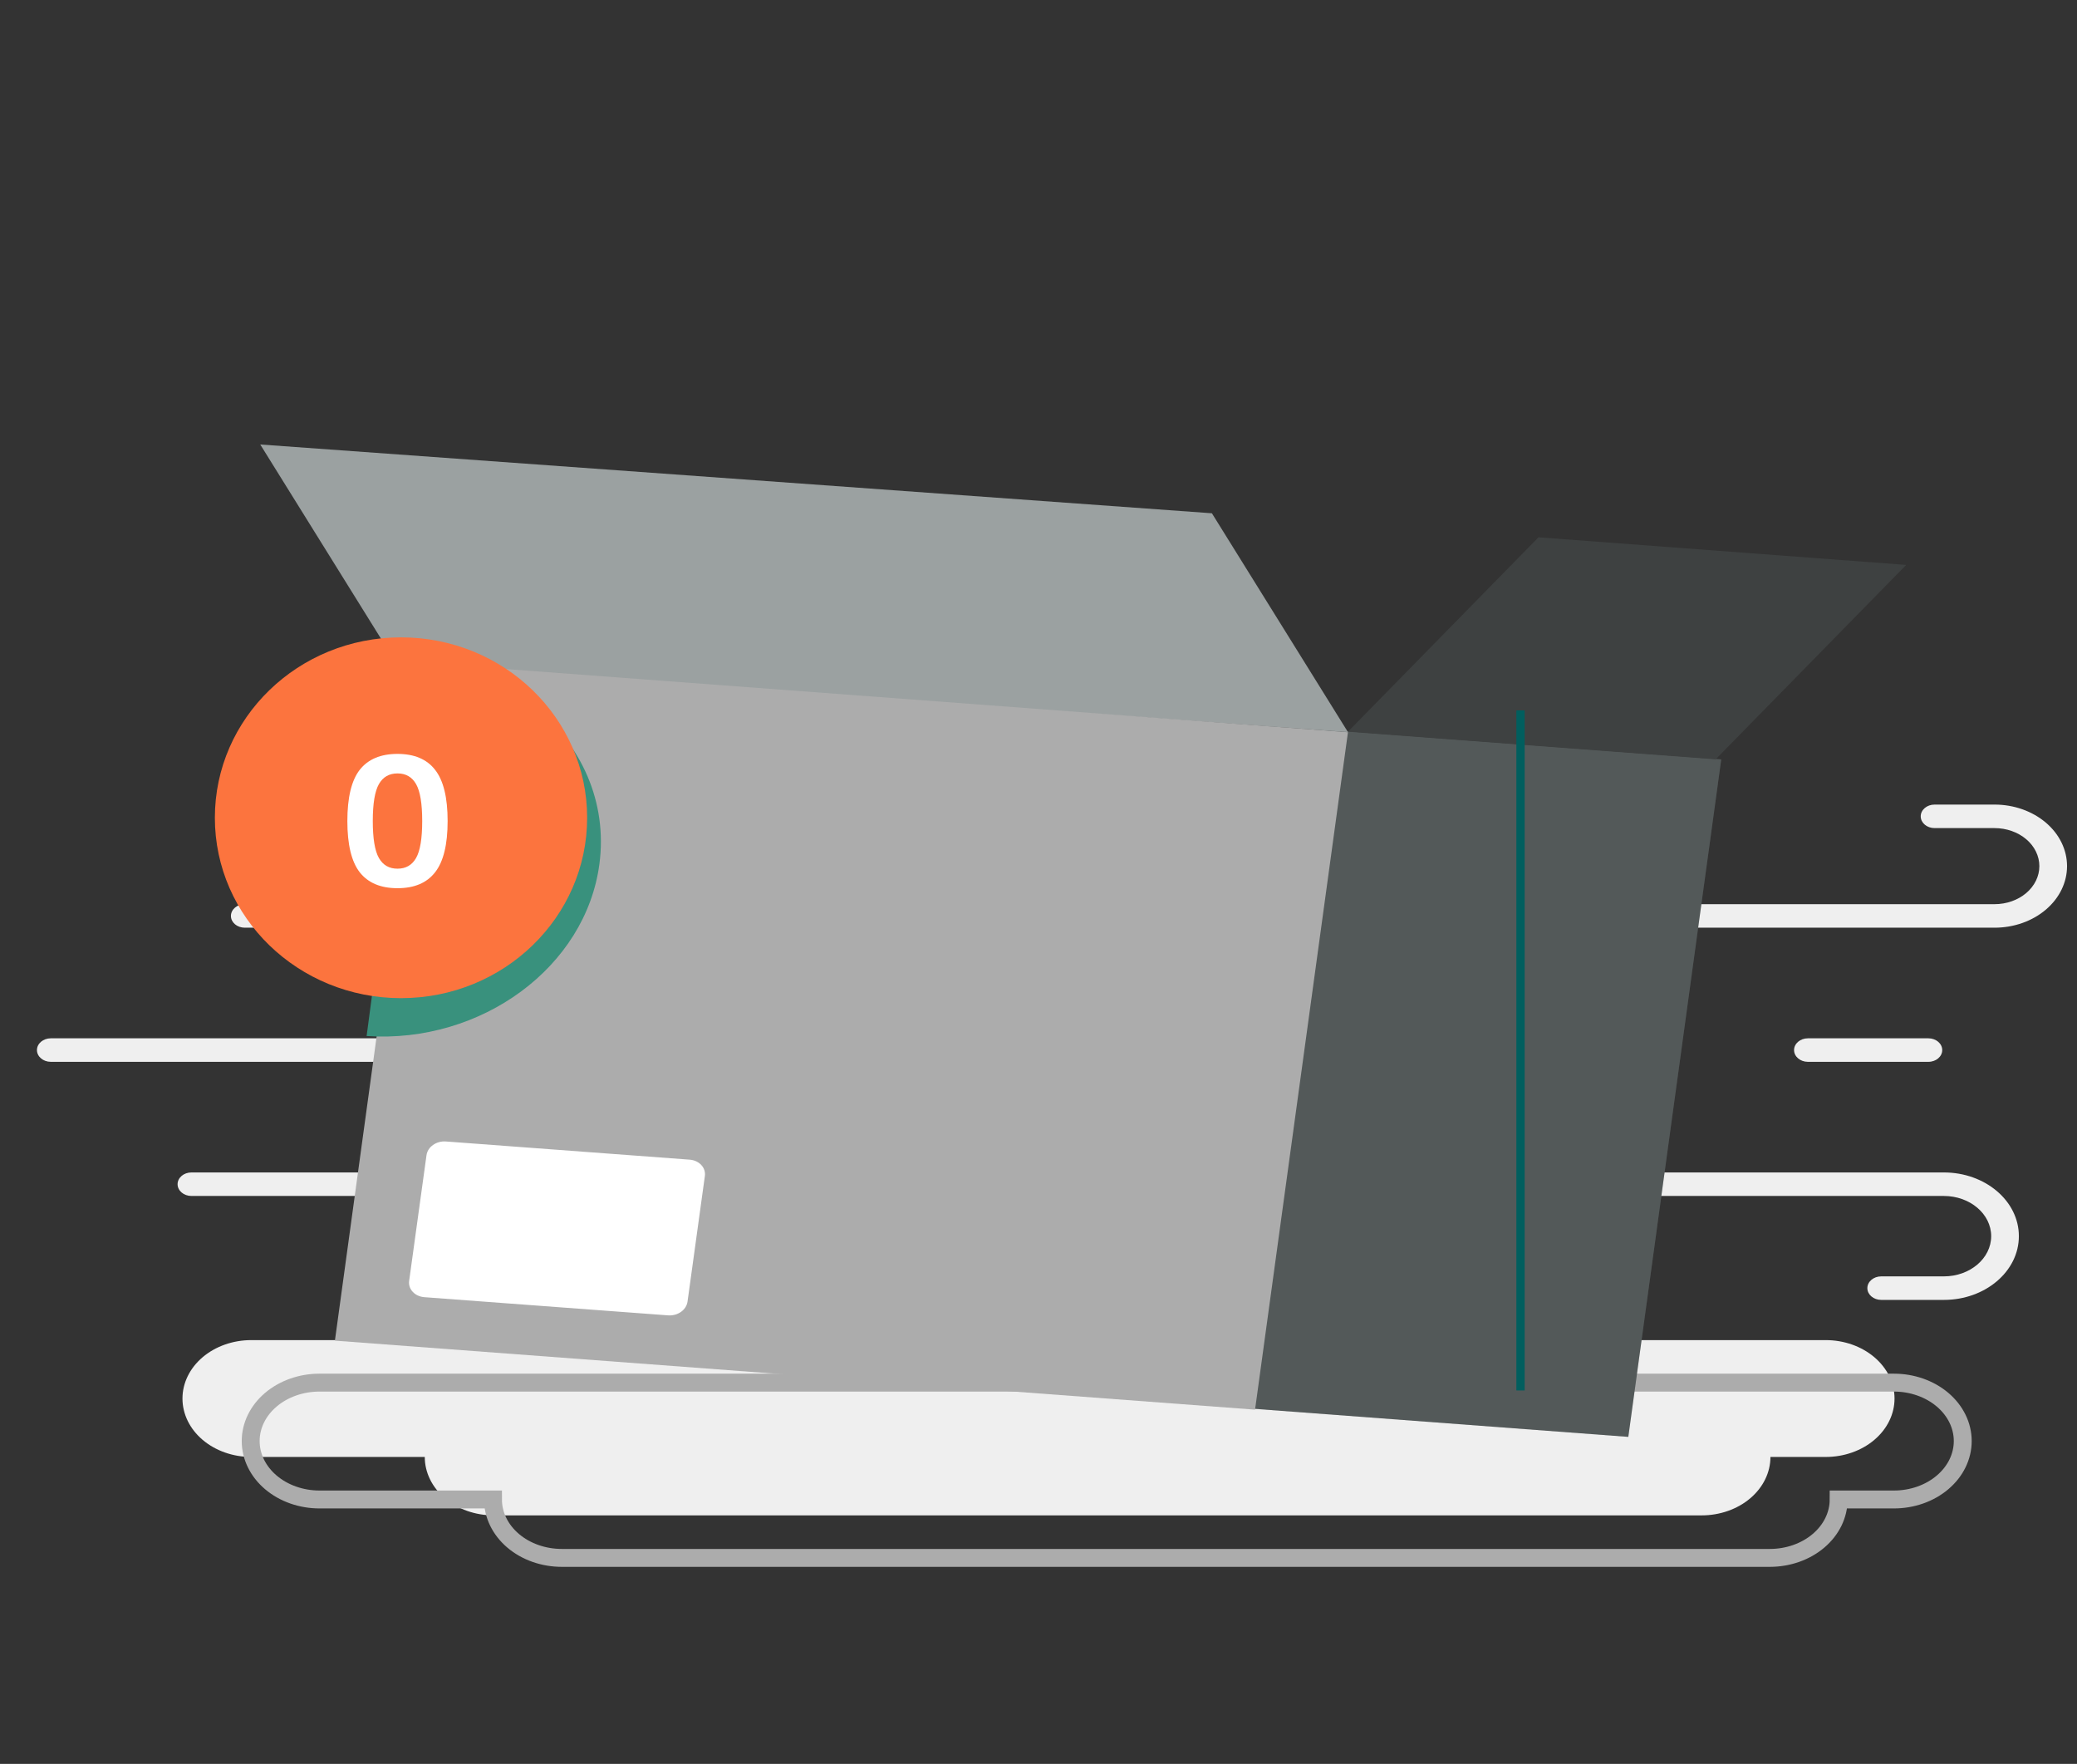 <svg width="232" height="197" viewBox="0 0 232 197" fill="none" xmlns="http://www.w3.org/2000/svg">
<rect x="0" y="0" width="232" height="197" fill="#333333" stroke="none"/>
<g clip-path="url(#clip0_3273_1139)">
<path fill-rule="evenodd" clip-rule="evenodd" d="M47.447 162.722C47.447 164.452 48.257 166.112 49.697 167.336C51.139 168.559 53.094 169.247 55.131 169.247H190.073C192.111 169.247 194.066 168.559 195.506 167.336C196.948 166.112 197.757 164.452 197.757 162.722H203.934C205.971 162.722 207.926 162.034 209.366 160.81C210.807 159.588 211.618 157.927 211.618 156.198V156.197C211.618 154.467 210.807 152.807 209.366 151.583C207.926 150.36 205.971 149.672 203.934 149.672H28.066C26.027 149.672 24.074 150.36 22.632 151.583C21.192 152.807 20.382 154.467 20.382 156.197V156.198C20.382 157.927 21.192 159.588 22.632 160.81C24.074 162.034 26.027 162.722 28.066 162.722H47.447Z" fill="#EFEFEF"/>
<path fill-rule="evenodd" clip-rule="evenodd" d="M55.067 167.471C55.067 169.2 55.877 170.86 57.318 172.084C58.759 173.307 60.714 173.995 62.751 173.995H197.693C199.731 173.995 201.686 173.307 203.126 172.084C204.568 170.86 205.377 169.2 205.377 167.471H211.554C213.591 167.471 215.546 166.782 216.986 165.558C218.428 164.336 219.238 162.676 219.238 160.946V160.945C219.238 159.215 218.428 157.555 216.986 156.331C215.546 155.108 213.591 154.42 211.554 154.42H35.686C33.647 154.42 31.694 155.108 30.252 156.331C28.812 157.555 28.002 159.215 28.002 160.945V160.946C28.002 162.676 28.812 164.336 30.252 165.558C31.694 166.782 33.647 167.471 35.686 167.471H55.067Z" stroke="#ACACAC" stroke-width="2" stroke-miterlimit="3" stroke-linecap="round"/>
<path fill-rule="evenodd" clip-rule="evenodd" d="M5.675 118.592H178.744C179.597 118.592 180.29 118.003 180.29 117.278C180.29 116.553 179.597 115.965 178.744 115.965H5.675C4.821 115.965 4.128 116.553 4.128 117.278C4.128 118.003 4.821 118.592 5.675 118.592Z" fill="#EFEFEF"/>
<path fill-rule="evenodd" clip-rule="evenodd" d="M201.942 118.592H215.4C216.253 118.592 216.946 118.003 216.946 117.278C216.946 116.553 216.253 115.965 215.4 115.965H201.942C201.088 115.965 200.396 116.553 200.396 117.278C200.396 118.003 201.088 118.592 201.942 118.592Z" fill="#EFEFEF"/>
<path fill-rule="evenodd" clip-rule="evenodd" d="M27.34 103.611H222.793C224.939 103.611 226.998 102.887 228.517 101.597C230.036 100.308 230.888 98.559 230.888 96.736C230.888 96.736 230.888 96.736 230.888 96.735C230.888 94.912 230.036 93.163 228.517 91.874C226.998 90.585 224.939 89.86 222.793 89.86C219.453 89.86 216.089 89.86 216.089 89.86C215.236 89.86 214.543 90.449 214.543 91.174C214.543 91.898 215.236 92.487 216.089 92.487C216.089 92.487 219.453 92.487 222.793 92.487C224.118 92.487 225.391 92.935 226.33 93.731C227.269 94.528 227.795 95.609 227.795 96.735V96.736C227.795 97.863 227.269 98.943 226.33 99.74C225.391 100.537 224.118 100.984 222.793 100.984H27.34C26.487 100.984 25.794 101.573 25.794 102.298C25.794 103.022 26.487 103.611 27.34 103.611ZM217.126 130.946H21.383C20.529 130.946 19.836 131.534 19.836 132.259C19.836 132.984 20.529 133.573 21.383 133.573H217.126C220.046 133.573 222.414 135.583 222.414 138.063C222.414 140.544 220.046 142.554 217.126 142.554H210.13C209.276 142.554 208.583 143.143 208.583 143.868C208.583 144.591 209.276 145.181 210.13 145.181H217.126C221.755 145.181 225.507 141.994 225.507 138.063C225.507 134.132 221.755 130.946 217.126 130.946Z" fill="#EFEFEF"/>
<path d="M192.261 84.819L89.481 77.11L79.102 152.771L181.882 160.479L192.261 84.819Z" fill="#686F6F"/>
<path d="M192.261 84.819L89.481 77.11L79.102 152.771L181.882 160.479L192.261 84.819Z" fill="black" fill-opacity="0.2"/>
<path d="M191.639 84.804L150.566 81.72L171.849 60.009L212.922 63.093L191.639 84.804Z" fill="#3E4141"/>
<path d="M44.267 74.082L150.565 81.764L135.368 57.325L29.069 49.643L44.267 74.082Z" fill="#9BA1A1"/>
<path d="M150.567 81.779L47.788 74.07L37.409 149.731L140.188 157.439L150.567 81.779Z" fill="#ACACAC"/>
<path fill-rule="evenodd" clip-rule="evenodd" d="M59.65 78.896C64.932 83.158 67.872 89.582 66.954 96.499C65.429 107.998 53.808 116.561 40.95 115.713L45.973 77.857L59.65 78.896Z" fill="#39917D"/>
<path fill-rule="evenodd" clip-rule="evenodd" d="M78.734 131.339C78.861 130.413 78.099 129.598 77.03 129.518C71.451 129.102 55.385 127.903 49.806 127.487C48.738 127.407 47.767 128.094 47.64 129.02C47.181 132.343 46.161 139.733 45.702 143.056C45.574 143.982 46.337 144.798 47.406 144.877C52.984 145.294 69.051 146.492 74.629 146.908C75.698 146.988 76.668 146.302 76.796 145.376C77.255 142.052 78.275 134.663 78.734 131.339Z" fill="white"/>
<path d="M170.305 79.34H169.377V155.293H170.305V79.34Z" fill="#015E5E"/>
<path d="M44.792 111.48C56.275 111.48 65.584 102.46 65.584 91.332C65.584 80.204 56.275 71.184 44.792 71.184C33.309 71.184 24 80.204 24 91.332C24 102.46 33.309 111.48 44.792 111.48Z" fill="#FC743E"/>
<path d="M46.48 87.58C46.027 86.78 45.333 86.38 44.4 86.38C43.467 86.38 42.773 86.78 42.32 87.58C41.867 88.38 41.64 89.753 41.64 91.7C41.64 93.647 41.867 95.02 42.32 95.82C42.773 96.62 43.467 97.02 44.4 97.02C45.333 97.02 46.027 96.62 46.48 95.82C46.933 95.02 47.16 93.647 47.16 91.7C47.16 89.753 46.933 88.38 46.48 87.58ZM48.6 97.42C47.68 98.607 46.28 99.2 44.4 99.2C42.52 99.2 41.113 98.607 40.18 97.42C39.26 96.233 38.8 94.327 38.8 91.7C38.8 89.073 39.26 87.167 40.18 85.98C41.113 84.793 42.52 84.2 44.4 84.2C46.28 84.2 47.68 84.793 48.6 85.98C49.533 87.167 50 89.073 50 91.7C50 94.327 49.533 96.233 48.6 97.42Z" fill="white"/>
</g>
<defs>
<clipPath id="clip0_3273_1139">
<rect width="232" height="197" fill="white"/>
</clipPath>
</defs>
</svg>
